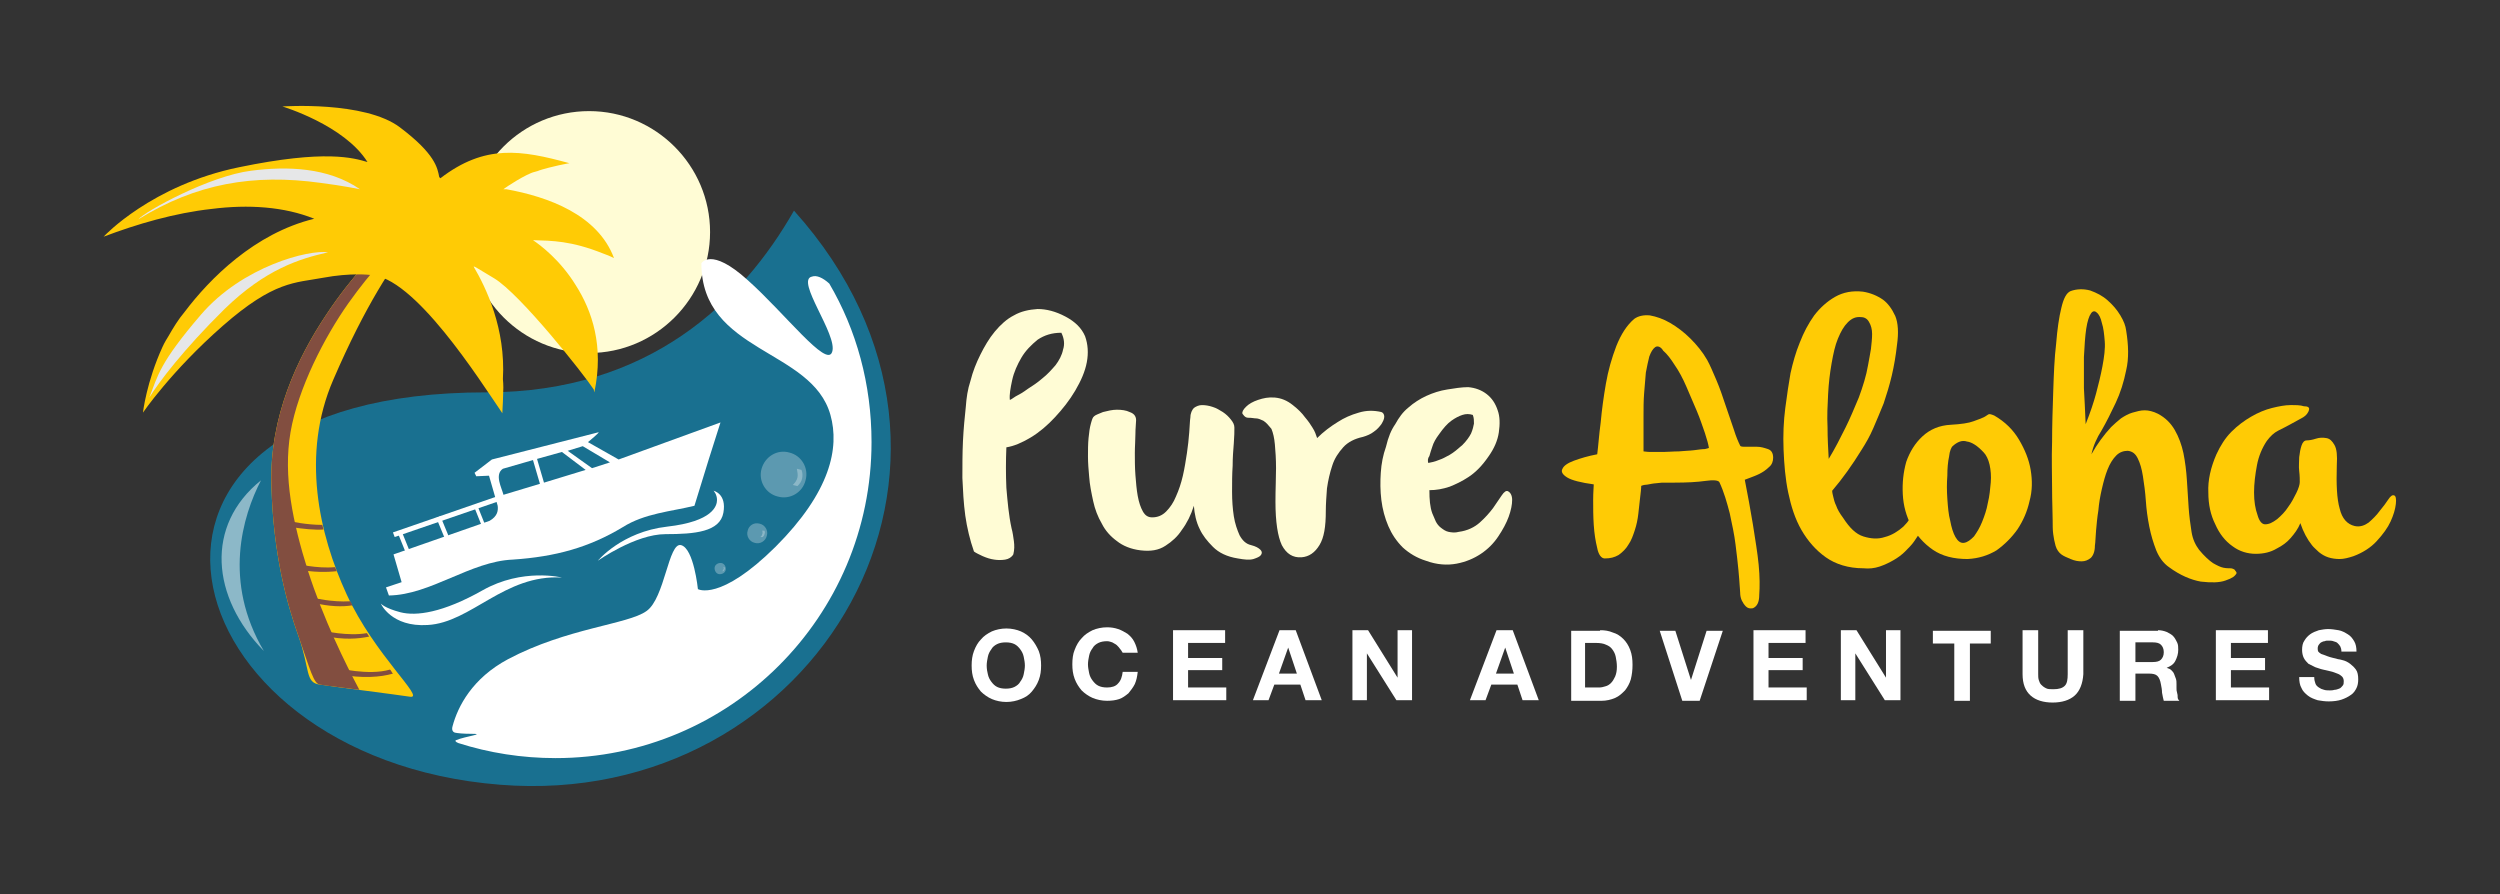 <?xml version="1.0" encoding="utf-8"?>
<!-- Generator: Adobe Illustrator 14.0.0, SVG Export Plug-In . SVG Version: 6.00 Build 43363)  -->
<!DOCTYPE svg PUBLIC "-//W3C//DTD SVG 1.1 Basic//EN" "http://www.w3.org/Graphics/SVG/1.1/DTD/svg11-basic.dtd">
<svg version="1.1" baseProfile="basic" id="Layer_1"
	 xmlns="http://www.w3.org/2000/svg" xmlns:xlink="http://www.w3.org/1999/xlink" x="0px" y="0px" viewBox="0 0 432 154.5" xml:space="preserve">
<rect x="0" y="0" width="432" height="154.5" fill="#333333" stroke="none"/>
<rect display="none" fill-rule="evenodd" clip-rule="evenodd" fill="#29315F" width="432" height="216"/>
<g>
	<g>
		<path fill="#FFFCD5" d="M174.8,91.3c0.2,0.7,0.3,1.5,0.4,2.2c0.1,0.8,0.1,1.5-0.1,2.3c-0.3,0.5-0.8,0.8-1.4,0.9
			c-0.6,0.1-1.3,0.1-1.9,0c-0.7-0.1-1.3-0.3-2-0.6c-0.6-0.3-1.1-0.5-1.5-0.8c-0.7-2-1.2-4.1-1.5-6.2c-0.3-2.2-0.4-4.3-0.5-6.5
			c0-2.2,0-4.3,0.1-6.4c0.1-2.1,0.3-4.1,0.5-6c0.1-1.4,0.3-2.9,0.8-4.4c0.4-1.6,1-3.1,1.7-4.5c0.7-1.4,1.5-2.8,2.5-4
			c1-1.2,2.1-2.2,3.3-2.8c1.2-0.7,2.6-1,4.1-1.1c1.5,0,3.1,0.4,4.8,1.3c1.7,0.9,2.8,2,3.4,3.4c0.5,1.4,0.6,2.9,0.3,4.5
			c-0.3,1.6-1,3.2-2,4.9c-1,1.7-2.2,3.2-3.5,4.6c-1.3,1.4-2.7,2.6-4.2,3.5c-1.5,0.9-2.9,1.5-4.2,1.7c-0.1,2.3-0.1,4.7,0,7
			C174.1,86.6,174.3,89,174.8,91.3z M183.4,57.5c-1.6,0-2.9,0.4-4.1,1.2c-1.1,0.9-2.1,1.9-2.8,3.1c-0.7,1.2-1.3,2.5-1.6,3.9
			c-0.3,1.4-0.5,2.5-0.4,3.4c0.1,0,0.4-0.2,1-0.6c0.6-0.3,1.3-0.7,2.1-1.3c0.8-0.5,1.7-1.1,2.5-1.8c0.9-0.7,1.6-1.5,2.3-2.3
			c0.6-0.8,1.1-1.7,1.3-2.7C184,59.5,183.9,58.5,183.4,57.5z"/>
		<path fill="#FFFCD5" d="M196.3,72.9c0,0.4-0.1,1.1-0.1,2.1c0,1-0.1,2.1-0.1,3.3c0,1.2,0,2.5,0.1,3.8c0.1,1.3,0.2,2.5,0.4,3.6
			c0.2,1.1,0.5,2,0.9,2.7c0.4,0.7,0.9,1,1.6,1c0.9,0,1.7-0.3,2.4-1c0.7-0.7,1.3-1.6,1.7-2.6c0.5-1.1,0.9-2.3,1.2-3.6
			c0.3-1.3,0.5-2.6,0.7-3.9c0.2-1.3,0.3-2.4,0.4-3.6s0.1-2,0.2-2.6c0-0.7,0.3-1.3,0.6-1.6c0.4-0.3,0.9-0.5,1.4-0.5
			c0.6,0,1.2,0.1,1.8,0.3c0.7,0.2,1.3,0.6,1.8,0.9c0.6,0.4,1,0.8,1.4,1.3c0.4,0.5,0.6,0.9,0.6,1.4c0,0.6,0,1.5-0.1,2.7
			c-0.1,1.2-0.2,2.5-0.2,3.9c-0.1,1.4-0.1,2.9-0.1,4.5c0,1.5,0.1,2.9,0.3,4.2c0.2,1.3,0.6,2.4,1,3.3c0.5,0.9,1.1,1.5,2,1.7
			c0.8,0.2,1.3,0.5,1.6,0.8c0.3,0.3,0.3,0.6,0.1,0.9s-0.7,0.5-1.3,0.7c-0.7,0.2-1.6,0.1-2.7-0.1c-1.9-0.3-3.3-1-4.3-2
			c-1-1-1.8-2-2.3-3.1c-0.6-1.2-0.9-2.6-1-4c-0.5,1.6-1.2,3-2.1,4.2c-0.7,1.1-1.7,2-2.8,2.7c-1.2,0.8-2.6,1-4.3,0.8
			c-1.7-0.2-3.1-0.8-4.1-1.6c-1.1-0.8-2-1.8-2.6-3c-0.7-1.2-1.2-2.5-1.5-3.9c-0.3-1.4-0.6-2.8-0.7-4.3c-0.1-1.1-0.2-2.3-0.2-3.4
			c0-1.1,0-2.2,0.1-3.2c0.1-1,0.2-1.8,0.4-2.5c0.2-0.7,0.3-1.1,0.6-1.3c0.2-0.2,0.8-0.4,1.5-0.7c0.8-0.2,1.6-0.4,2.4-0.4
			c0.8,0,1.6,0.1,2.2,0.4C196.1,71.5,196.4,72.1,196.3,72.9z"/>
		<path fill="#FFFCD5" d="M218.3,72.7c-0.4-0.2-0.9-0.4-1.2-0.4c-0.4,0-0.7-0.1-1-0.1s-0.6,0-0.8-0.1c-0.2-0.1-0.4-0.3-0.6-0.6
			c-0.1-0.3,0.1-0.7,0.6-1.2c0.5-0.5,1.2-0.9,2.1-1.2c0.9-0.3,1.8-0.5,2.9-0.4c1.1,0.1,2.1,0.5,3.1,1.3c0.9,0.7,1.6,1.4,2.1,2.1
			c0.6,0.7,1,1.3,1.3,1.8c0.4,0.6,0.6,1.2,0.8,1.8c1.1-1.1,2.3-2,3.6-2.8c1.1-0.7,2.2-1.2,3.6-1.6c1.3-0.4,2.6-0.4,3.9-0.1
			c0.3,0.1,0.5,0.4,0.5,0.8c0,0.4-0.2,0.8-0.5,1.3c-0.3,0.4-0.7,0.9-1.3,1.3c-0.5,0.4-1.2,0.7-1.9,0.9c-1.4,0.3-2.6,0.9-3.4,1.8
			c-0.8,0.9-1.5,1.9-1.9,3.2c-0.4,1.2-0.7,2.5-0.9,3.9c-0.1,1.4-0.2,2.7-0.2,3.9c0,2.7-0.3,4.6-1.1,5.9s-1.8,2-3.1,2.1
			c-1.5,0.1-2.6-0.6-3.4-2.1c-0.7-1.5-1.1-4-1.1-7.5c0-2.2,0.1-4.1,0.1-5.8c0-1.6-0.1-3-0.2-4.1c-0.1-1.1-0.3-2-0.6-2.7
			C219.2,73.5,218.8,73,218.3,72.7z"/>
		<path fill="#FFFCD5" d="M241.1,73.3c0.6-1.1,1.3-2.1,2.3-2.9c0.9-0.8,2-1.5,3.1-2c1.1-0.5,2.3-0.9,3.6-1.1
			c1.2-0.2,2.5-0.4,3.6-0.4c1.2,0.1,2.3,0.5,3.2,1.2c0.9,0.7,1.5,1.6,1.9,2.8c0.4,1.1,0.4,2.4,0.2,3.8c-0.2,1.4-0.8,2.8-1.8,4.2
			c-1.1,1.6-2.2,2.7-3.4,3.5c-1.2,0.8-2.3,1.3-3.3,1.7c-1.2,0.4-2.3,0.6-3.5,0.6c0,1.6,0.1,2.9,0.5,4c0.2,0.5,0.4,0.9,0.6,1.4
			c0.2,0.4,0.5,0.8,0.9,1.1c0.4,0.3,0.8,0.6,1.3,0.7c0.5,0.1,1.1,0.2,1.8,0c1.5-0.2,2.7-0.8,3.6-1.6c0.9-0.8,1.7-1.7,2.3-2.5
			c0.6-0.9,1.1-1.6,1.5-2.2c0.4-0.6,0.8-0.9,1.1-0.7c0.4,0.2,0.7,0.7,0.7,1.5c0,0.8-0.2,1.8-0.6,2.9c-0.4,1.1-1,2.2-1.8,3.4
			c-0.8,1.2-1.8,2.2-3,3c-1.2,0.8-2.6,1.4-4.2,1.7s-3.4,0.2-5.3-0.5c-1.6-0.5-2.9-1.3-4-2.3c-1.1-1.1-1.9-2.3-2.5-3.7
			c-0.6-1.4-1-2.9-1.2-4.5c-0.2-1.6-0.2-3.2-0.1-4.7c0.1-1.6,0.4-3.1,0.9-4.5C239.9,75.5,240.4,74.3,241.1,73.3z M246.8,80
			c0.5-0.1,1.1-0.2,1.8-0.5c0.6-0.2,1.2-0.5,1.9-0.9c0.7-0.4,1.4-1,2.2-1.7c0.7-0.7,1.2-1.4,1.5-2c0.3-0.7,0.4-1.2,0.5-1.7
			c0-0.5,0-1-0.2-1.5c-0.6-0.2-1.2-0.2-1.8,0c-0.6,0.2-1.2,0.5-1.9,1c-0.7,0.5-1.4,1.3-2.1,2.3c-0.6,0.8-1,1.5-1.2,2.2
			c-0.2,0.6-0.4,1.2-0.5,1.6C246.7,79.2,246.7,79.6,246.8,80z"/>
	</g>
	<g>
		<path fill="#FFCB05" d="M302.9,105.1c-0.5,0.1-0.9,0-1.2-0.3c-0.3-0.3-0.5-0.6-0.7-1c-0.2-0.4-0.3-0.9-0.3-1.4
			c0-0.5-0.1-1-0.1-1.4c0-0.4-0.1-1.2-0.2-2.5c-0.1-1.2-0.3-2.7-0.5-4.4c-0.2-1.7-0.6-3.5-1-5.4c-0.5-1.9-1-3.7-1.8-5.4
			c-0.2-0.3-1-0.4-2.4-0.2c-1.4,0.2-3.2,0.3-5.4,0.3c-0.7,0-1.4,0-2.1,0c-0.7,0.1-1.3,0.1-1.8,0.2c-0.5,0.1-1,0.2-1.3,0.2
			c-0.3,0.1-0.5,0.1-0.5,0.2c0,0.5-0.1,1.2-0.2,2.1c-0.1,0.8-0.2,1.7-0.3,2.7c-0.1,0.9-0.3,1.9-0.6,2.8c-0.3,0.9-0.6,1.8-1.1,2.5
			c-0.4,0.7-1,1.3-1.7,1.8c-0.7,0.4-1.4,0.6-2.4,0.6c-0.6,0-1.1-0.7-1.3-1.8c-0.3-1.2-0.5-2.5-0.6-4c-0.1-1.5-0.1-2.9-0.1-4.3
			c0-1.4,0.1-2.3,0.1-2.7c-2.2-0.3-3.8-0.7-4.6-1.2s-1.1-1-0.8-1.5c0.2-0.5,0.9-1,2-1.4c1.1-0.4,2.4-0.8,4-1.1
			c0.2-1.5,0.3-3.3,0.6-5.5c0.2-2.2,0.5-4.4,0.9-6.7c0.4-2.3,1-4.4,1.8-6.5c0.8-2,1.8-3.6,3.1-4.7c0.7-0.5,1.6-0.7,2.7-0.6
			c1.1,0.2,2.3,0.6,3.5,1.3c1.2,0.7,2.4,1.6,3.5,2.7c1.1,1.1,2.1,2.3,2.9,3.7c0.5,0.9,1,2.1,1.6,3.5c0.6,1.4,1.1,2.9,1.6,4.4
			c0.5,1.5,1,2.9,1.4,4.1c0.4,1.3,0.8,2.2,1.1,2.8c0.1,0.2,0.4,0.2,1,0.2c0.6,0,1.2,0,1.9,0c0.7,0,1.3,0.2,1.9,0.4
			c0.6,0.2,0.9,0.7,0.9,1.5c0,0.6-0.2,1.2-0.7,1.6c-0.5,0.5-1.1,0.9-1.7,1.2c-0.6,0.3-1.2,0.5-1.7,0.7c-0.5,0.2-0.8,0.3-0.8,0.3
			c0.5,2.6,1,5.2,1.4,7.7c0.4,2.6,0.8,4.9,1,7c0.2,2.1,0.2,3.8,0.1,5.2C304,104.1,303.6,104.8,302.9,105.1z M286,60
			c-0.4,0.3-0.7,0.8-1,1.6c-0.2,0.8-0.4,1.7-0.6,2.8c-0.1,1.1-0.2,2.3-0.3,3.6s-0.1,2.6-0.1,3.8c0,1.2,0,2.4,0,3.5c0,1.1,0,2,0,2.7
			c0.2,0,0.6,0.1,1.2,0.1c0.7,0,1.4,0,2.2,0c0.8,0,1.7-0.1,2.7-0.1c0.9-0.1,1.8-0.1,2.6-0.2c0.8-0.1,1.4-0.2,1.9-0.2
			c0.5-0.1,0.7-0.2,0.7-0.2c-0.1-0.6-0.3-1.4-0.7-2.6c-0.4-1.1-0.8-2.4-1.4-3.8c-0.6-1.4-1.2-2.8-1.8-4.2s-1.3-2.7-2-3.7
			c-0.7-1.1-1.3-1.9-2-2.5C287,59.9,286.4,59.7,286,60z"/>
		<path fill="#FFCB05" d="M327.8,59.6c-0.2,1.8-0.5,3.6-0.9,5.3c-0.4,1.7-0.9,3.3-1.4,4.8c-0.6,1.5-1.2,2.9-1.8,4.3s-1.3,2.6-2,3.7
			c-1.6,2.6-3.3,5-5.1,7.1c0,0.3,0.1,0.7,0.2,1.1c0.1,0.4,0.2,0.9,0.5,1.5c0.2,0.6,0.6,1.3,1.2,2.1c1.1,1.7,2.2,2.8,3.5,3.2
			c1.3,0.4,2.5,0.5,3.7,0.1c1.2-0.3,2.3-1,3.2-1.8c0.9-0.9,1.5-1.8,1.8-2.7c0.3-0.9,0.7-1.6,1-1.8c0.3-0.3,0.6-0.4,0.9-0.2
			c0.3,0.1,0.5,0.4,0.6,0.9c0.1,0.4,0.2,0.9,0.2,1.5c-0.7,1.8-1.6,3.4-2.6,4.8c-0.4,0.6-1,1.2-1.6,1.8c-0.6,0.6-1.3,1.1-2,1.5
			c-0.7,0.4-1.5,0.8-2.4,1.1c-0.9,0.3-1.8,0.4-2.8,0.3c-2.6,0-4.8-0.7-6.5-1.9c-1.7-1.2-3.1-2.8-4.2-4.7c-1.1-1.9-1.8-4.1-2.3-6.5
			c-0.5-2.4-0.7-4.9-0.8-7.4c-0.1-2.5,0-4.9,0.3-7.2c0.3-2.3,0.6-4.3,0.9-6c0.4-1.8,0.9-3.6,1.6-5.3c0.7-1.8,1.5-3.3,2.5-4.7
			c1-1.3,2.2-2.4,3.6-3.2c1.4-0.8,3-1.1,4.8-0.9c1.3,0.2,2.5,0.7,3.5,1.4c0.8,0.6,1.5,1.5,2.1,2.8C328,55.8,328.1,57.5,327.8,59.6z
			 M316,79.3c1.1-1.8,2-3.6,2.9-5.4c0.8-1.6,1.5-3.3,2.3-5.2c0.7-1.9,1.3-3.8,1.6-5.6c0.2-0.9,0.3-1.8,0.5-2.8
			c0.1-0.9,0.2-1.8,0.2-2.6c0-0.8-0.2-1.5-0.5-2c-0.3-0.6-0.8-0.9-1.4-0.9c-0.9-0.1-1.6,0.2-2.3,0.9c-0.7,0.7-1.2,1.6-1.7,2.8
			c-0.5,1.2-0.8,2.6-1.1,4.3c-0.3,1.7-0.5,3.4-0.6,5.3c-0.1,1.9-0.2,3.8-0.1,5.7C315.8,75.7,315.9,77.5,316,79.3z"/>
		<path fill="#FFCB05" d="M344.6,71.8c1.9,1.1,3.3,2.5,4.3,4.2c1,1.7,1.7,3.4,2,5.2c0.3,1.8,0.3,3.6-0.2,5.4
			c-0.4,1.8-1.1,3.4-2.1,4.9c-1,1.4-2.2,2.6-3.6,3.6c-1.5,0.9-3.1,1.4-5,1.5c-2.4,0-4.4-0.5-6-1.6c-1.6-1.1-2.8-2.5-3.7-4.1
			c-0.9-1.7-1.4-3.5-1.5-5.5c-0.1-2,0.1-3.8,0.6-5.6c0.6-1.7,1.5-3.2,2.8-4.4c1.3-1.2,2.9-1.9,4.9-2c1.8-0.1,3.1-0.3,3.9-0.6
			c0.8-0.3,1.4-0.5,1.8-0.7c0.4-0.2,0.6-0.4,0.8-0.5C343.8,71.5,344.1,71.6,344.6,71.8z M337.4,77.1c-0.2,0.2-0.5,0.8-0.6,1.8
			c-0.2,0.9-0.3,2-0.3,3.3c-0.1,1.3-0.1,2.6,0,4c0.1,1.4,0.2,2.7,0.5,3.8c0.2,1.1,0.5,2.1,0.9,2.8s0.9,1.1,1.5,1
			c0.6-0.1,1.1-0.5,1.7-1.1c0.5-0.7,1-1.5,1.4-2.5c0.4-1,0.8-2.1,1-3.3c0.3-1.2,0.4-2.4,0.5-3.5c0.1-1.1,0-2.2-0.2-3.1
			c-0.2-0.9-0.6-1.7-1-2.1c-1.1-1.2-2.1-1.8-2.9-1.9C339,76,338.2,76.4,337.4,77.1z"/>
		<path fill="#FFCB05" d="M354.7,89.9c0-1.3-0.1-3.2-0.1-5.6c0-2.4-0.1-5,0-7.9c0-2.9,0.1-5.8,0.2-8.8c0.1-3,0.2-5.7,0.5-8.2
			c0.2-2.5,0.5-4.6,0.9-6.2c0.4-1.7,0.9-2.6,1.6-2.9c1.1-0.4,2.3-0.4,3.4-0.1c1.1,0.4,2.1,0.9,3,1.7c0.9,0.8,1.6,1.6,2.2,2.6
			c0.6,1,0.9,1.8,1,2.6c0.4,2.5,0.5,4.8,0,6.9c-0.4,2-1,3.9-1.8,5.6c-0.8,1.7-1.6,3.3-2.4,4.7c-0.9,1.4-1.5,2.8-1.8,4.2
			c1-1.8,2.2-3.4,3.4-4.7c0.5-0.5,1.1-1,1.7-1.5c0.6-0.4,1.3-0.8,2-1c0.7-0.2,1.4-0.4,2.1-0.4c0.7,0,1.5,0.2,2.3,0.6
			c1.3,0.7,2.2,1.6,2.9,2.8c0.7,1.2,1.2,2.6,1.5,4c0.3,1.5,0.5,3.1,0.6,4.7c0.1,1.6,0.2,3.2,0.3,4.7c0.1,1.5,0.3,2.9,0.5,4.2
			s0.7,2.3,1.3,3.1c0.9,1.1,1.8,1.9,2.4,2.3c0.7,0.4,1.3,0.7,1.8,0.8c0.5,0.1,0.9,0.1,1.2,0.1c0.3,0,0.5,0.1,0.7,0.2
			c0.1,0.1,0.2,0.3,0.3,0.4c0.1,0.1,0.1,0.3,0,0.4c-0.1,0.1-0.2,0.3-0.5,0.5s-0.7,0.4-1.3,0.6c-1.1,0.4-2.5,0.4-4.3,0.2
			c-1.7-0.3-3.6-1.1-5.5-2.5c-1-0.7-1.7-1.7-2.2-2.9c-0.5-1.3-0.9-2.6-1.2-4.1c-0.3-1.5-0.5-3-0.6-4.5c-0.1-1.5-0.3-2.9-0.5-4.2
			c-0.2-1.3-0.5-2.3-0.9-3.1c-0.4-0.8-0.9-1.2-1.7-1.3c-0.7,0-1.4,0.2-2,0.8c-0.6,0.6-1.1,1.4-1.5,2.4c-0.4,1-0.7,2.1-1,3.4
			c-0.3,1.3-0.5,2.5-0.6,3.7c-0.2,1.2-0.3,2.4-0.4,3.5c-0.1,1.1-0.1,2-0.2,2.6c0,1-0.3,1.7-0.7,2.1c-0.5,0.4-1,0.6-1.6,0.6
			s-1.2-0.1-1.9-0.4s-1.2-0.5-1.6-0.8c-0.4-0.3-0.8-0.8-1-1.5c-0.2-0.7-0.3-1.3-0.4-2C354.7,91.6,354.7,90.8,354.7,89.9z M362.2,68
			c0.4-1.5,0.8-3.1,1.1-4.7c0.3-1.6,0.5-3.1,0.4-4.3c-0.1-1.2-0.2-2.3-0.5-3.2c-0.2-0.9-0.5-1.5-0.9-1.8c-0.3-0.3-0.7-0.3-1,0.2
			c-0.3,0.4-0.6,1.3-0.8,2.6c-0.2,1.3-0.3,3-0.4,4.9c0,1.9,0,3.7,0,5.4c0.1,1.7,0.2,3.8,0.3,6.2C361.2,71.3,361.8,69.5,362.2,68z"/>
		<path fill="#FFCB05" d="M399,70.8c-0.1,0.5-0.5,1-1,1.3c-0.6,0.3-1.2,0.7-2,1.1c-0.7,0.4-1.5,0.8-2.3,1.2c-0.8,0.4-1.4,1-2,1.8
			c-0.8,1.2-1.4,2.6-1.7,4.2c-0.3,1.6-0.5,3.2-0.5,4.7c0,1.5,0.2,2.8,0.6,3.9c0.3,1.1,0.8,1.6,1.3,1.6c0.7,0,1.3-0.3,2.1-0.9
			c0.7-0.6,1.4-1.3,1.9-2.1c0.6-0.8,1-1.6,1.4-2.4c0.4-0.8,0.6-1.5,0.6-1.9c0-0.4,0-1.1-0.1-1.9s0-1.6,0-2.4c0.1-0.8,0.2-1.4,0.4-2
			c0.2-0.6,0.5-0.9,0.9-0.9c0.4,0,1-0.1,1.6-0.3c0.6-0.2,1.2-0.2,1.8-0.1c0.6,0.1,1,0.5,1.4,1.2s0.5,1.8,0.4,3.5
			c-0.1,3.3,0,5.8,0.5,7.5c0.4,1.7,1.3,2.7,2.6,3c0.9,0.2,1.7-0.1,2.4-0.6c0.7-0.6,1.4-1.3,1.9-2c0.6-0.7,1.1-1.4,1.5-2
			c0.4-0.6,0.7-0.8,1-0.7c0.3,0.1,0.4,0.6,0.3,1.5c-0.1,0.9-0.4,1.9-0.9,3c-0.5,1.1-1.3,2.2-2.4,3.4c-1,1.1-2.4,2-4,2.6
			c-0.9,0.3-1.7,0.5-2.4,0.5s-1.4-0.1-2-0.3c-0.6-0.2-1.1-0.5-1.6-0.9c-0.4-0.4-0.9-0.8-1.2-1.2c-0.8-1-1.5-2.3-2-3.8
			c-0.4,1-1,1.8-1.7,2.6c-0.6,0.7-1.4,1.3-2.4,1.8c-1,0.6-2.2,0.9-3.6,0.9c-1.4,0-2.8-0.4-4-1.3c-1.3-0.9-2.3-2.2-3-3.8
			c-0.8-1.6-1.2-3.4-1.2-5.5c-0.1-2.1,0.4-4.3,1.4-6.6c0.7-1.5,1.5-2.8,2.6-3.9c1.1-1.1,2.2-1.9,3.4-2.6c1.2-0.7,2.4-1.2,3.6-1.5
			c1.2-0.3,2.3-0.5,3.2-0.5c1,0,1.7,0,2.3,0.2C398.8,70.2,399.1,70.4,399,70.8z"/>
	</g>
	<g>
		<path fill="#FFFFFF" d="M168.3,112.5c0.3-0.8,0.7-1.5,1.2-2c0.5-0.6,1.1-1,1.9-1.4c0.7-0.3,1.6-0.5,2.5-0.5c0.9,0,1.8,0.2,2.5,0.5
			c0.7,0.3,1.4,0.8,1.9,1.4c0.5,0.6,0.9,1.3,1.2,2c0.3,0.8,0.4,1.6,0.4,2.5c0,0.9-0.1,1.7-0.4,2.5c-0.3,0.8-0.7,1.4-1.2,2
			c-0.5,0.6-1.1,1-1.9,1.3c-0.7,0.3-1.6,0.5-2.5,0.5c-0.9,0-1.8-0.2-2.5-0.5c-0.7-0.3-1.4-0.8-1.9-1.3c-0.5-0.6-0.9-1.2-1.2-2
			c-0.3-0.8-0.4-1.6-0.4-2.5C167.9,114.1,168,113.3,168.3,112.5z M170.7,116.5c0.1,0.5,0.3,0.9,0.6,1.3c0.3,0.4,0.6,0.7,1,0.9
			c0.4,0.2,0.9,0.3,1.5,0.3s1.1-0.1,1.5-0.3c0.4-0.2,0.8-0.5,1-0.9c0.3-0.4,0.5-0.8,0.6-1.3c0.1-0.5,0.2-1,0.2-1.5
			c0-0.5-0.1-1-0.2-1.5c-0.1-0.5-0.3-0.9-0.6-1.3c-0.3-0.4-0.6-0.7-1-0.9c-0.4-0.2-0.9-0.3-1.5-0.3s-1.1,0.1-1.5,0.3
			c-0.4,0.2-0.8,0.5-1,0.9c-0.3,0.4-0.5,0.8-0.6,1.3c-0.1,0.5-0.2,1-0.2,1.5C170.5,115.6,170.6,116.1,170.7,116.5z"/>
		<path fill="#FFFFFF" d="M193.6,112.2c-0.2-0.3-0.4-0.5-0.6-0.7s-0.5-0.3-0.8-0.5c-0.3-0.1-0.6-0.2-0.9-0.2c-0.6,0-1.1,0.1-1.5,0.3
			c-0.4,0.2-0.8,0.5-1,0.9c-0.3,0.4-0.5,0.8-0.6,1.3c-0.1,0.5-0.2,1-0.2,1.5c0,0.5,0.1,1,0.2,1.5c0.1,0.5,0.3,0.9,0.6,1.3
			c0.3,0.4,0.6,0.7,1,0.9c0.4,0.2,0.9,0.3,1.5,0.3c0.8,0,1.5-0.2,1.9-0.7c0.5-0.5,0.7-1.2,0.8-2h2.6c-0.1,0.8-0.2,1.4-0.5,2.1
			c-0.3,0.6-0.7,1.1-1.1,1.6c-0.5,0.4-1,0.8-1.6,1c-0.6,0.2-1.3,0.3-2.1,0.3c-0.9,0-1.8-0.2-2.5-0.5c-0.7-0.3-1.4-0.8-1.9-1.3
			c-0.5-0.6-0.9-1.2-1.2-2c-0.3-0.8-0.4-1.6-0.4-2.5c0-0.9,0.1-1.8,0.4-2.5c0.3-0.8,0.7-1.5,1.2-2c0.5-0.6,1.1-1,1.9-1.4
			c0.7-0.3,1.6-0.5,2.5-0.5c0.7,0,1.3,0.1,1.9,0.3s1.1,0.5,1.6,0.8c0.5,0.4,0.9,0.8,1.2,1.4s0.5,1.2,0.6,1.9h-2.6
			C193.9,112.7,193.8,112.4,193.6,112.2z"/>
		<path fill="#FFFFFF" d="M211.7,108.9v2.2h-6.4v2.6h5.9v2.1h-5.9v3h6.6v2.2h-9.2v-12.1H211.7z"/>
		<path fill="#FFFFFF" d="M223.9,108.9l4.5,12.1h-2.8l-0.9-2.7h-4.5l-1,2.7h-2.7l4.6-12.1H223.9z M224.1,116.4l-1.5-4.5h0l-1.6,4.5
			H224.1z"/>
		<path fill="#FFFFFF" d="M236.4,108.9l5.1,8.2h0v-8.2h2.5v12.1h-2.7l-5.1-8.1h0v8.1h-2.5v-12.1H236.4z"/>
		<path fill="#FFFFFF" d="M261.4,108.9l4.5,12.1h-2.8l-0.9-2.7h-4.5l-1,2.7h-2.7l4.6-12.1H261.4z M261.6,116.4l-1.5-4.5h0l-1.6,4.5
			H261.6z"/>
		<path fill="#FFFFFF" d="M276.5,108.9c0.8,0,1.5,0.1,2.2,0.4c0.7,0.2,1.3,0.6,1.8,1.1c0.5,0.5,0.9,1.1,1.2,1.9s0.4,1.6,0.4,2.6
			c0,0.9-0.1,1.7-0.3,2.5c-0.2,0.7-0.6,1.4-1,1.9c-0.5,0.5-1,1-1.7,1.3c-0.7,0.3-1.5,0.5-2.4,0.5h-5.2v-12.1H276.5z M276.3,118.8
			c0.4,0,0.8-0.1,1.1-0.2c0.4-0.1,0.7-0.3,1-0.6s0.5-0.7,0.7-1.1c0.2-0.5,0.3-1,0.3-1.7c0-0.6-0.1-1.2-0.2-1.7
			c-0.1-0.5-0.3-0.9-0.6-1.3c-0.3-0.4-0.6-0.6-1.1-0.8c-0.4-0.2-1-0.3-1.7-0.3h-1.9v7.7H276.3z"/>
		<path fill="#FFFFFF" d="M290.7,121.1l-3.9-12.1h2.7l2.7,8.5h0l2.7-8.5h2.8l-4,12.1H290.7z"/>
		<path fill="#FFFFFF" d="M312,108.9v2.2h-6.4v2.6h5.9v2.1h-5.9v3h6.6v2.2h-9.2v-12.1H312z"/>
		<path fill="#FFFFFF" d="M320.8,108.9l5.1,8.2h0v-8.2h2.5v12.1h-2.7l-5.1-8.1h0v8.1h-2.5v-12.1H320.8z"/>
		<path fill="#FFFFFF" d="M334,111.2v-2.2h10v2.2h-3.6v9.9h-2.7v-9.9H334z"/>
		<path fill="#FFFFFF" d="M358.5,120.2c-0.9,0.8-2.2,1.2-3.8,1.2c-1.6,0-2.9-0.4-3.8-1.2c-0.9-0.8-1.4-2-1.4-3.7v-7.6h2.7v7.6
			c0,0.3,0,0.7,0.1,1c0.1,0.3,0.2,0.6,0.4,0.8c0.2,0.2,0.4,0.4,0.8,0.6c0.3,0.2,0.8,0.2,1.3,0.2c1,0,1.6-0.2,2-0.6
			c0.4-0.4,0.5-1.1,0.5-2v-7.6h2.7v7.6C359.9,118.1,359.4,119.4,358.5,120.2z"/>
		<path fill="#FFFFFF" d="M372.9,108.9c0.5,0,1,0.1,1.5,0.3c0.4,0.2,0.8,0.4,1.1,0.7c0.3,0.3,0.5,0.7,0.7,1.1
			c0.2,0.4,0.2,0.8,0.2,1.3c0,0.7-0.2,1.3-0.5,1.9s-0.8,0.9-1.5,1.2v0c0.3,0.1,0.6,0.2,0.8,0.4c0.2,0.2,0.4,0.4,0.5,0.7
			c0.1,0.3,0.2,0.5,0.3,0.8s0.1,0.6,0.1,0.9c0,0.2,0,0.4,0,0.7c0,0.3,0,0.5,0.1,0.8s0.1,0.5,0.1,0.8s0.2,0.5,0.3,0.6h-2.7
			c-0.1-0.4-0.2-0.8-0.3-1.4c0-0.5-0.1-1-0.2-1.5c-0.1-0.6-0.3-1.1-0.6-1.4s-0.8-0.4-1.4-0.4H369v4.7h-2.7v-12.1H372.9z M372,114.4
			c0.6,0,1.1-0.1,1.4-0.4s0.5-0.7,0.5-1.3c0-0.6-0.2-1-0.5-1.3c-0.3-0.3-0.8-0.4-1.4-0.4H369v3.4H372z"/>
		<path fill="#FFFFFF" d="M391.9,108.9v2.2h-6.4v2.6h5.9v2.1h-5.9v3h6.6v2.2h-9.2v-12.1H391.9z"/>
		<path fill="#FFFFFF" d="M400.1,118.1c0.1,0.3,0.3,0.5,0.6,0.7s0.5,0.3,0.9,0.4c0.3,0.1,0.7,0.1,1,0.1c0.2,0,0.5,0,0.8-0.1
			c0.3,0,0.5-0.1,0.8-0.2s0.4-0.3,0.6-0.5c0.2-0.2,0.2-0.5,0.2-0.8c0-0.3-0.1-0.6-0.3-0.8c-0.2-0.2-0.5-0.4-0.8-0.5
			c-0.3-0.1-0.7-0.3-1.2-0.4c-0.4-0.1-0.9-0.2-1.3-0.3c-0.5-0.1-0.9-0.3-1.3-0.4c-0.4-0.2-0.8-0.4-1.2-0.6c-0.3-0.3-0.6-0.6-0.8-1
			c-0.2-0.4-0.3-0.9-0.3-1.4c0-0.6,0.1-1.2,0.4-1.6c0.3-0.5,0.6-0.8,1-1.1c0.4-0.3,0.9-0.5,1.5-0.7c0.5-0.1,1.1-0.2,1.6-0.2
			c0.6,0,1.2,0.1,1.8,0.2c0.6,0.1,1.1,0.4,1.6,0.7c0.5,0.3,0.8,0.7,1.1,1.2c0.3,0.5,0.4,1.1,0.4,1.8h-2.6c0-0.4-0.1-0.7-0.2-0.9
			s-0.3-0.4-0.5-0.6s-0.5-0.2-0.7-0.3s-0.6-0.1-0.9-0.1c-0.2,0-0.4,0-0.6,0.1c-0.2,0-0.4,0.1-0.6,0.2c-0.2,0.1-0.3,0.3-0.4,0.4
			s-0.2,0.4-0.2,0.6c0,0.2,0,0.4,0.1,0.6c0.1,0.1,0.3,0.3,0.5,0.4c0.3,0.1,0.6,0.2,1.1,0.4s1.1,0.3,1.8,0.5c0.2,0,0.5,0.1,0.9,0.2
			c0.4,0.1,0.8,0.3,1.2,0.6c0.4,0.3,0.7,0.6,1,1c0.3,0.4,0.4,1,0.4,1.7c0,0.6-0.1,1.1-0.3,1.5s-0.5,0.9-1,1.2
			c-0.4,0.3-1,0.6-1.6,0.8c-0.6,0.2-1.4,0.3-2.2,0.3c-0.7,0-1.3-0.1-1.9-0.2c-0.6-0.2-1.2-0.4-1.7-0.8s-0.9-0.8-1.1-1.3
			c-0.3-0.5-0.4-1.2-0.4-1.9h2.6C399.9,117.5,400,117.8,400.1,118.1z"/>
	</g>
	<path fill-rule="evenodd" clip-rule="evenodd" fill="#FFFCD5" d="M101.8,19.2c11.5,0,20.9,9.4,20.9,20.9c0,11.5-9.4,20.9-20.9,20.9
		s-20.9-9.4-20.9-20.9C80.9,28.5,90.3,19.2,101.8,19.2"/>
	<path opacity="0.5" fill-rule="evenodd" clip-rule="evenodd" fill="#00AEEF" d="M86.4,135.6c-58.1-4.6-74-67.8-2.4-67.8
		c28.3,0,44.3-15.8,53.2-31.4C176.6,80.2,141,140,86.4,135.6"/>
	
		<linearGradient id="SVGID_1_" gradientUnits="userSpaceOnUse" x1="126.255" y1="202.53" x2="127.385" y2="202.53" gradientTransform="matrix(-14.57 -5.733 7.368 -18.727 408.462 4620.514)">
		<stop  offset="0" style="stop-color:#FFFFFF"/>
		<stop  offset="1" style="stop-color:#FFFFFF"/>
	</linearGradient>
	<path opacity="0.5" fill="url(#SVGID_1_)" d="M45.1,83c-9.7,7.8-8.6,20.2,0.5,29.5C38.5,100.5,41.9,89.2,45.1,83z"/>
	<path fill-rule="evenodd" clip-rule="evenodd" fill="#FFCB05" d="M65.8,42.9c0,0-4.7,4.3-9.5,11.6c-4.8,7.2-9.8,17.5-9.4,29.4
		c0.3,11.9,2.7,20.5,4.7,26.1c2,5.7,1.1,8,3.7,8.3c2.6,0.4,13,1.7,15.6,2.1c2.6,0.3-6.1-7.1-11-17.7c-4.8-10.4-7.9-24.2-2.3-37.1
		c5.6-13,10.4-20,13.4-23.8c3-3.8,4.4-4.4,4.4-4.4C72.2,39.2,69,41,65.8,42.9"/>
	<path fill-rule="evenodd" clip-rule="evenodd" fill="#824E40" d="M55.9,91.5c-0.1-0.3-0.1-0.5-0.2-0.8c-2.8,0-5.4-0.6-5.4-0.6
		c0.2-0.2-6.6-2.1,0.1,1C52.5,91.4,54.3,91.6,55.9,91.5 M58.2,98.7c-0.1-0.2-0.2-0.5-0.3-0.7c-3.2,0.3-6.7-0.6-6.7-0.6
		c0.2-0.2-6.6-2.1,0.2,1C54.1,98.9,56.4,98.9,58.2,98.7z M60.9,104.6c-0.1-0.2-0.2-0.5-0.4-0.7c-3.1,0.2-6.4-0.6-6.4-0.6
		c0.2-0.2-6.6-2.1,0.2,0.9C56.9,104.8,59.1,104.9,60.9,104.6z M63.8,110c-0.1-0.2-0.3-0.4-0.4-0.6c-3.3,0.6-7.5-0.4-7.5-0.4
		c0.2-0.2-6.5-2.1,0.2,0.9C59.4,110.6,61.9,110.4,63.8,110z M67.9,116.4c-0.2-0.2-0.3-0.5-0.5-0.7c-3.7,1.1-9.2-0.3-9.2-0.3
		c0.2-0.2-7.5-2.4,0.3,1.1C62.7,117.3,65.8,117,67.9,116.4z"/>
	<path fill-rule="evenodd" clip-rule="evenodd" fill="#824E40" d="M65.8,42.9c0,0-4.7,4.3-9.5,11.6c-4.8,7.2-9.8,17.5-9.4,29.4
		c0.3,11.9,2.7,20.5,4.7,26.1c2,5.7,2.6,8.2,3.7,8.3c1.1,0.2,4.5,0.6,6.8,0.9c-2.4-4.5-6.2-12.2-8.9-20.6c-2.6-8.3-4.3-16.3-3-23.9
		c1.3-7.6,5.9-16.5,10-22.3c4.1-5.8,7.9-9.5,7.9-9.5c0.7-0.5,0.8-1.1,0.5-1.6C67.6,41.8,66.7,42.3,65.8,42.9"/>
	<path fill-rule="evenodd" clip-rule="evenodd" fill="#FFCB05" d="M76.1,30.8c7.7-5.9,13.9-4.9,22.3-2.6c0,0-3,0.5-5.7,1.4
		c-0.1,0,1.2-0.3-0.3,0.1c-1.4,0.3-5.1,2.7-5.4,3l0.5,0c7.2,1.3,15.8,4.4,18.6,11.9c-0.6-0.3-1.3-0.6-1.9-0.8
		c-5.5-2.2-8.8-2.2-12.1-2.3c1.2,0.8,4.7,3.4,7.4,7.8c2.8,4.4,4.9,10.5,3.2,18.5c0-0.1-0.1-0.3-0.1-0.5
		c-1.7-2.6-12.7-16.5-17.2-19.2c-4.5-2.7-2.6-1.6-3.6-2.1c2.2,3.7,5.6,10.8,5.1,19.5c0.1,1.2,0.1,1.4,0,3.9c0,0.6-0.1,1.3-0.1,2
		c-3.9-5.7-15.3-23.8-22.9-23.9c0,0-3.3-0.4-8.1,0.5s-8.4,0.5-17.3,8.3c-8.9,7.8-13.8,15-13.8,15s0.6-5.3,3.4-11.4c0,0,0,0,0,0
		c0,0,0.3-0.7,1-1.8c0.8-1.4,1.7-2.9,2.8-4.2c4.3-5.7,12.1-13.6,22.4-16.1c-5.2-2.1-11.4-2.5-17.7-1.7c-6.4,0.7-12.9,2.6-18.7,4.8
		c0,0,0,0,0.1-0.1c0,0,0,0,0,0s8.2-8.8,23.3-11.9c15-3.1,19.8-1.6,22.2-0.9c-4-6.4-14.7-9.6-14.7-9.6S63,17.4,69.1,22
		c6.1,4.6,6.5,7,6.8,8.6C76,30.7,76.1,30.8,76.1,30.8"/>
	<path fill-rule="evenodd" clip-rule="evenodd" fill="#E6E7E8" d="M56.7,43.6c-4.9,1.1-10.8,2.9-17.9,9.8c-7.1,7-11.4,12.7-13,15.3
		c1.5-3.8,1.7-5.9,8.9-14.3S53.4,43.1,56.7,43.6"/>
	<path fill-rule="evenodd" clip-rule="evenodd" fill="#E6E7E8" d="M23.9,37.9c1.2-1.4,12.3-7.5,19.5-8.4c6.2-0.8,13.3-0.6,18.8,3.2
		c0,0-2.9-0.6-6.8-1.1C43.8,30,33.9,31.7,23.9,37.9"/>
	<path opacity="0.29" fill-rule="evenodd" clip-rule="evenodd" fill="#FFFFFF" d="M136.4,78.2c2.1,0.5,3.4,2.7,2.8,4.8
		c-0.5,2.1-2.7,3.4-4.8,2.8c-2.1-0.5-3.4-2.7-2.8-4.8C132.2,78.9,134.3,77.6,136.4,78.2"/>
	<path opacity="0.29" fill-rule="evenodd" clip-rule="evenodd" fill="#FFFFFF" d="M137.7,81c0.1,0,0.3,0.1,0.4,0.1
		c0.1,0,0.3,0.1,0.4,0.1c0.2,0.5,0.2,1,0.1,1.5c-0.1,0.5-0.4,0.9-0.8,1.3c-0.1,0-0.3-0.1-0.4-0.1c-0.1,0-0.3-0.1-0.4-0.1
		c0.4-0.4,0.7-0.8,0.8-1.3C137.9,82.1,137.8,81.6,137.7,81"/>
	<path opacity="0.29" fill-rule="evenodd" clip-rule="evenodd" fill="#FFFFFF" d="M131.3,90.5c0.9,0.2,1.5,1.2,1.2,2.1
		c-0.2,0.9-1.2,1.5-2.1,1.2c-0.9-0.2-1.5-1.2-1.2-2.1C129.4,90.8,130.3,90.2,131.3,90.5"/>
	<path opacity="0.29" fill-rule="evenodd" clip-rule="evenodd" fill="#FFFFFF" d="M131.7,91.7c0.1,0,0.1,0,0.2,0c0.1,0,0.1,0,0.2,0
		c0.1,0.2,0.1,0.4,0,0.6c0,0.2-0.2,0.4-0.3,0.5c-0.1,0-0.1,0-0.2,0c-0.1,0-0.1,0-0.2,0c0.2-0.2,0.3-0.3,0.3-0.5
		C131.8,92.2,131.8,92,131.7,91.7"/>
	<path opacity="0.29" fill-rule="evenodd" clip-rule="evenodd" fill="#FFFFFF" d="M124.7,97.3c0.5,0.1,0.8,0.7,0.7,1.2
		c-0.1,0.5-0.7,0.8-1.2,0.7c-0.5-0.1-0.8-0.7-0.7-1.2C123.6,97.5,124.2,97.2,124.7,97.3"/>
	<path opacity="0.29" fill-rule="evenodd" clip-rule="evenodd" fill="#FFFFFF" d="M125,98c0,0,0.1,0,0.1,0c0,0,0.1,0,0.1,0
		c0,0.1,0.1,0.3,0,0.4c0,0.1-0.1,0.2-0.2,0.3c0,0-0.1,0-0.1,0c0,0-0.1,0-0.1,0c0.1-0.1,0.2-0.2,0.2-0.3
		C125.1,98.3,125.1,98.2,125,98"/>
	<path fill-rule="evenodd" clip-rule="evenodd" fill="#FFFFFF" d="M143.3,49c4.7,8,7.3,17.4,7.3,27.4c0,30.2-24.5,54.6-54.6,54.6
		c-5.8,0-11.5-0.9-16.8-2.6c-0.5-0.2-0.6-0.4-0.4-0.5c1.7-0.7,5.3-1.1,2.6-1.1c-1.4,0-2.3-0.1-2.8-0.2c-0.3-0.1-0.6-0.4-0.4-1.1
		c0.9-3.4,3.4-8.3,9.6-11.6c10.2-5.4,20.7-6,23.9-8.3c3.2-2.2,3.8-12,6-11.4c2.2,0.6,2.9,7.6,2.9,7.6s3.8,2.2,13.4-7.3
		c9.5-9.5,11.1-17.1,9.5-22.8c-3.2-11.5-22.3-10.7-22.3-26.2c0,0,1.6-2.9,8,2.9c6.4,5.7,13.7,15.3,14.6,12.4c1-2.9-6.4-12.4-3.5-13
		C141.1,47.5,142.2,48,143.3,49"/>
	<path fill-rule="evenodd" clip-rule="evenodd" fill="#FFFFFF" d="M97.1,99.8c0,0-6.8-1.7-13.7,2.2c-6.9,3.9-11.5,4.5-14.2,3.8
		s-3.4-1.5-3.4-1.5s1.8,4.1,8.1,3.7C81.4,107.6,87.2,99.2,97.1,99.8"/>
	<path fill-rule="evenodd" clip-rule="evenodd" fill="#FFFFFF" d="M103.3,96.9c0,0,4.1-5,12-5.9c7.9-0.9,8.6-3.6,8.6-4.6
		c0-1-0.6-1.6-0.6-1.6s2.3,0.5,1.7,3.8c-0.6,3.3-4.9,3.7-10,3.7C109.8,92.3,103.3,96.9,103.3,96.9"/>
	<path fill-rule="evenodd" clip-rule="evenodd" fill="#FFFFFF" d="M100.7,77.1l4.7,2.8l-3.1,1l-4.2-3L100.7,77.1z M97.1,78.1
		l4.1,3.1L94,83.4l-1.2-4.1L97.1,78.1z M92.1,79.5l1.2,4.1L87,85.5c-0.3-1.2-1.6-3.5-0.1-4.5L92.1,79.5z M67.2,102.9l-0.5-1.4
		l2.7-0.9L68,95.8L84.6,90c1.4-0.8,1.5-1.8,1.4-2.6l-1.5-5.2l-2.2,0.1l-0.3-0.6l3-2.3l18.4-4.7c0.4-0.1-1.8,1.7-1.8,1.7l5.3,3
		l17.6-6.4c-0.7,2.1-3.2,10.1-4.5,14.4c-4.1,1-8.6,1.3-12.4,3.7c-5.8,3.5-11.6,5.1-19,5.6C81.3,97,74.4,102.8,67.2,102.9z"/>
	<polygon fill-rule="evenodd" clip-rule="evenodd" fill="#FFFFFF" points="68.7,92 69.4,91.8 71.3,96.5 70.6,96.7 	"/>
	<polygon fill-rule="evenodd" clip-rule="evenodd" fill="#FFFFFF" points="75.4,89.5 76.1,89.2 78,93.8 77.3,94.1 	"/>
	<polygon fill-rule="evenodd" clip-rule="evenodd" fill="#FFFFFF" points="86.4,85.6 86.8,86.4 68.2,92.8 67.9,92 	"/>
	
		<rect x="82.9" y="87.3" transform="matrix(-0.928 0.372 -0.372 -0.928 193.798 142.279)" fill-rule="evenodd" clip-rule="evenodd" fill="#FFFFFF" width="0.6" height="5"/>
</g>
<g>
</g>
</svg>
